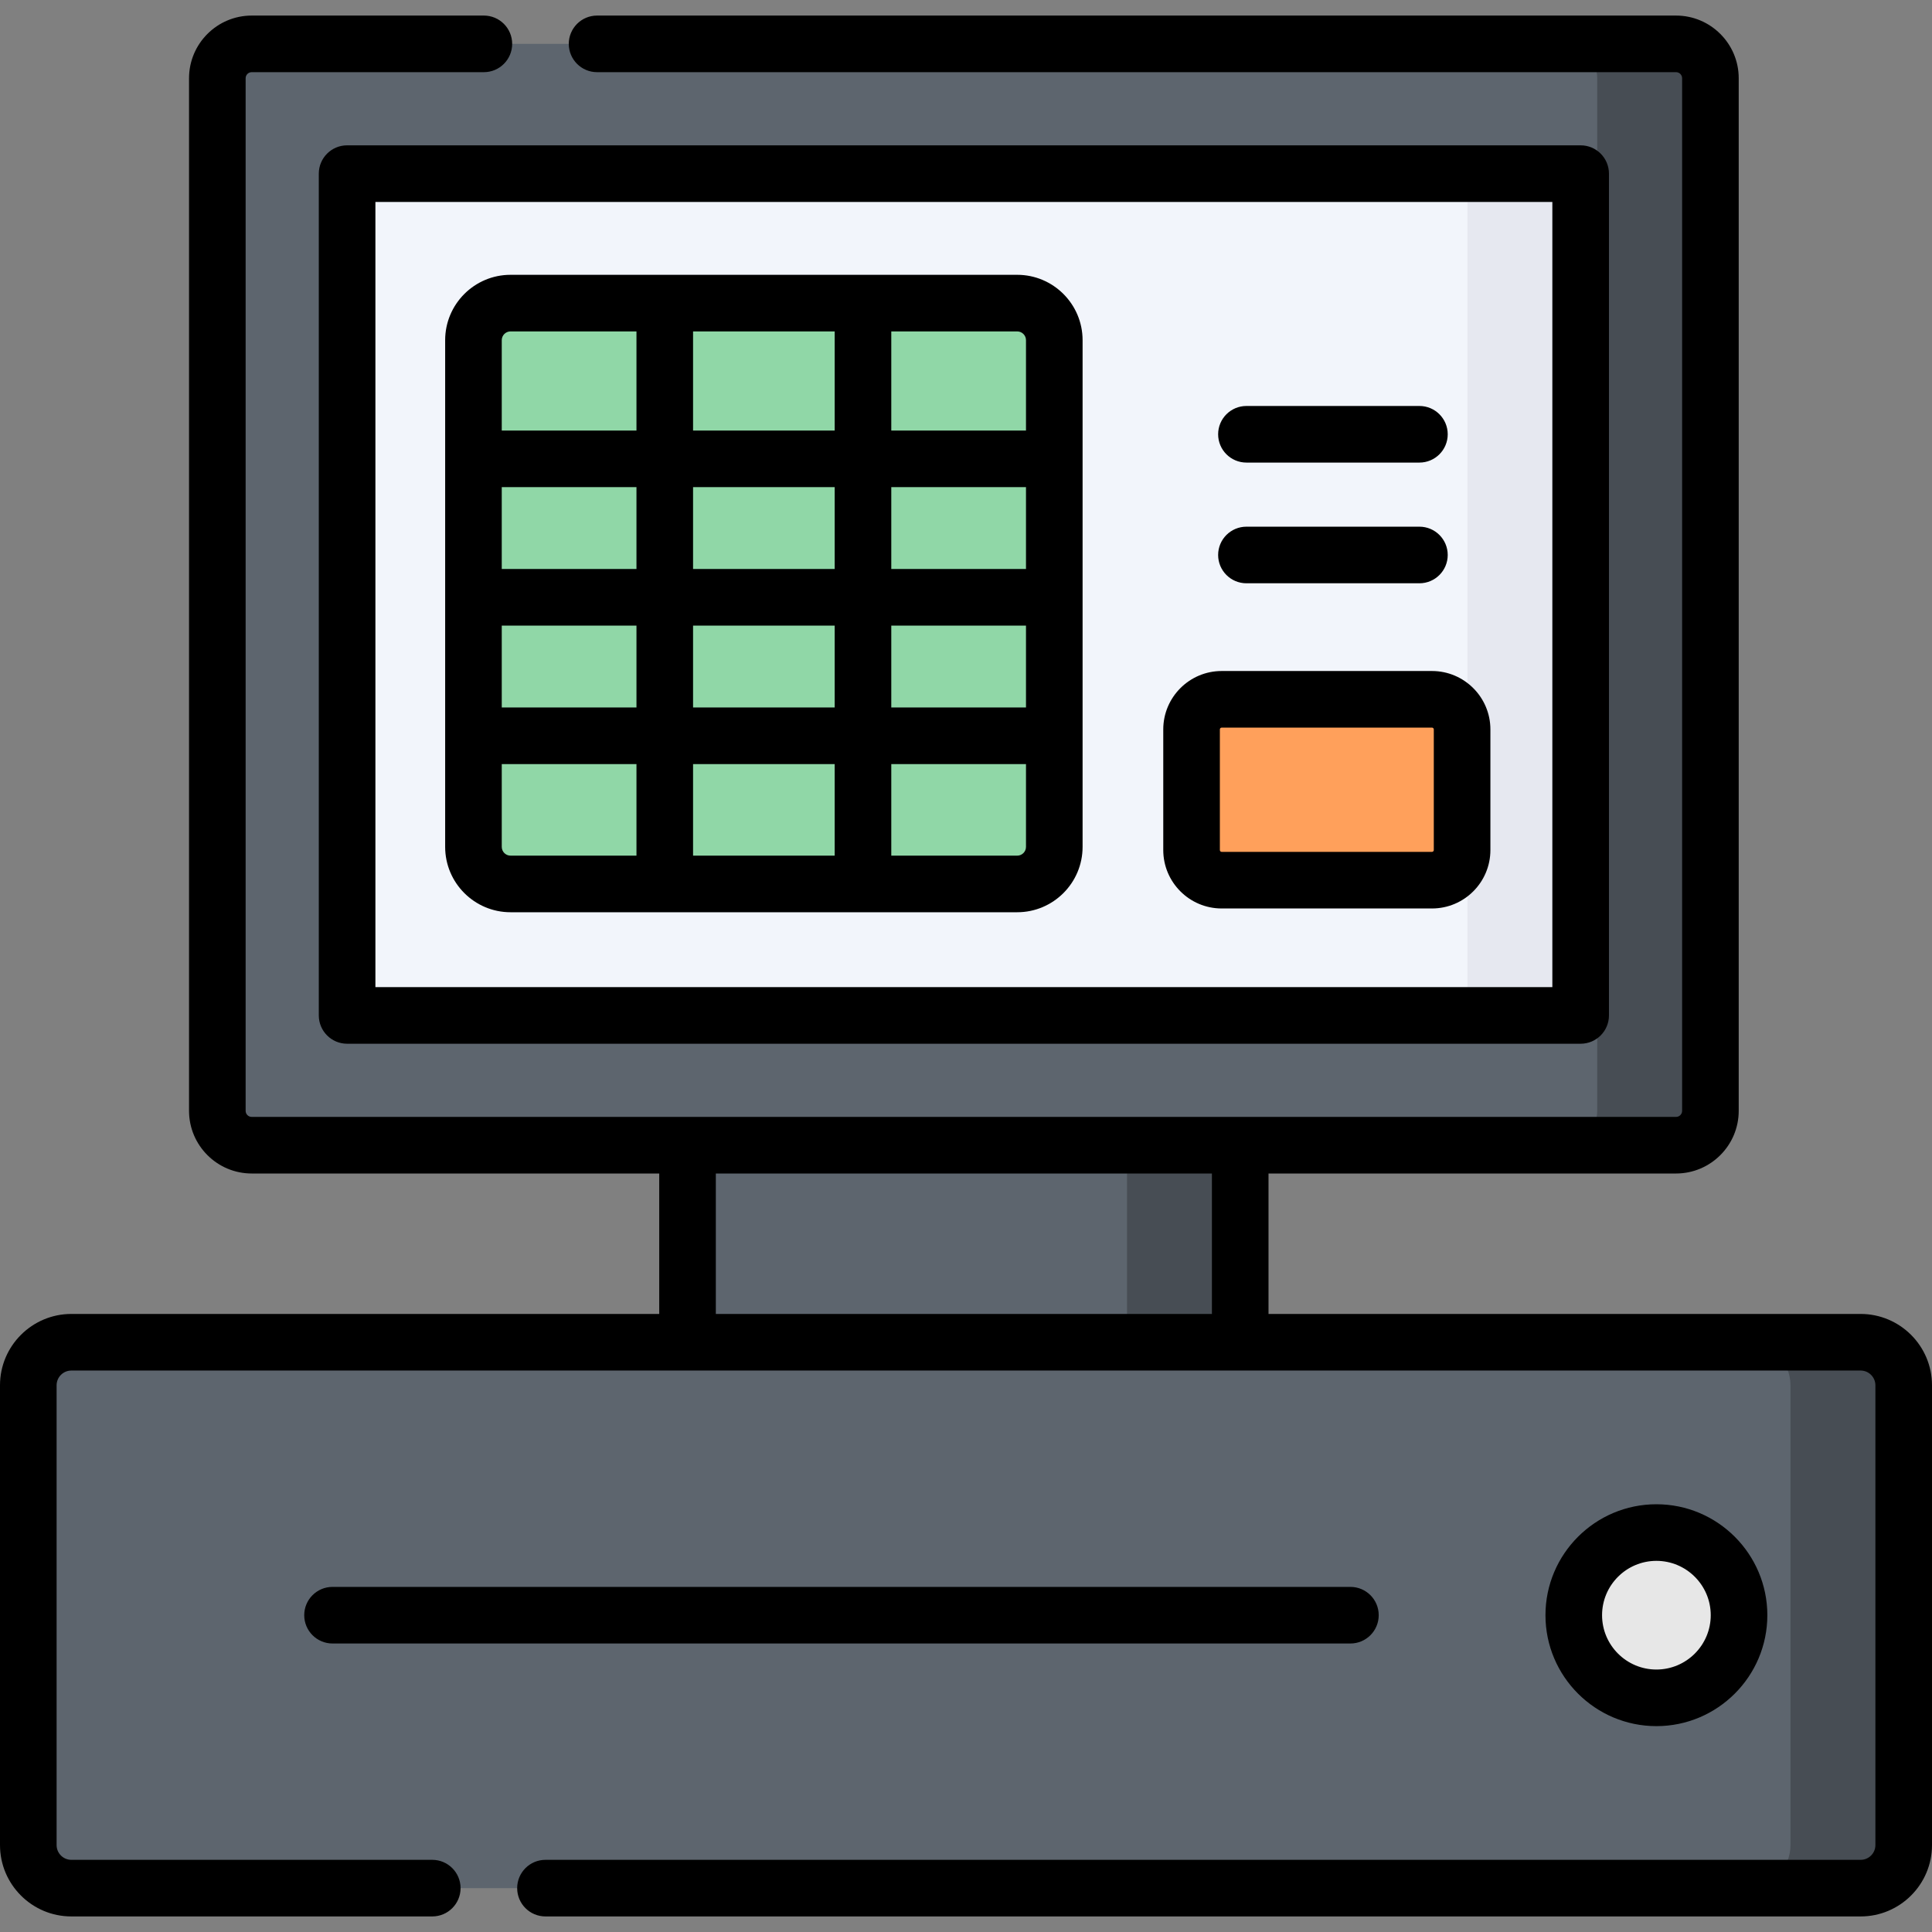 <svg id="Capa_1" enable-background="new 0 0 512 512" height="512" viewBox="0 0 512 512" width="512" xmlns="http://www.w3.org/2000/svg"><rect x="0" y="0" width="512" height="512" fill="#808080" stroke="none"/><g><g><g><path d="m493.09 500.375h-474.181c-6.301 0-11.409-5.108-11.409-11.409v-121.846c0-6.301 5.108-11.409 11.409-11.409h474.181c6.301 0 11.409 5.108 11.409 11.409v121.846c.001 6.301-5.107 11.409-11.409 11.409z" fill="#5d656e"/></g></g><g><g><path d="m444.169 303.491h-377.464c-5.031 0-9.11-4.079-9.11-9.11v-273.646c0-5.031 4.079-9.11 9.11-9.11h377.464c5.031 0 9.11 4.079 9.11 9.11v273.646c0 5.031-4.078 9.11-9.11 9.11z" fill="#5d656e"/></g></g><g><g><path d="m143.895-5.894h223.085v326.903h-223.085z" fill="#f2f5fb" transform="matrix(0 1 -1 0 412.995 -97.88)"/></g></g><g><g><path d="m182.204 303.491h146.467v52.22h-146.467z" fill="#5d656e"/></g></g><g><g><path d="m492.528 355.711h-29.438c6.301 0 11.409 5.108 11.409 11.409v121.846c0 6.301-5.108 11.409-11.409 11.409h29.437c6.301 0 11.409-5.108 11.409-11.409v-121.846c.001-6.301-5.107-11.409-11.408-11.409z" fill="#474d54"/></g></g><g><g><path d="m444.169 11.625h-30c5.031 0 9.11 4.079 9.11 9.11v273.646c0 5.031-4.079 9.11-9.11 9.11h30c5.031 0 9.11-4.079 9.11-9.11v-273.646c0-5.031-4.078-9.11-9.11-9.11z" fill="#474d54"/></g></g><g><g><path d="m388.889 46.015h30v223.085h-30z" fill="#e6e8f0"/></g></g><g><g><path d="m298.671 303.491h30v52.22h-30z" fill="#474d54"/></g></g><g><g><circle cx="438.964" cy="428.043" fill="#e7e7e7" r="21.9"/></g></g><g><g><path d="m379.491 233.255h-55.733c-4.407 0-7.98-3.573-7.98-7.98v-31.969c0-4.407 3.573-7.98 7.98-7.98h55.733c4.408 0 7.98 3.573 7.98 7.98v31.969c0 4.407-3.573 7.98-7.98 7.98z" fill="#ffa05b"/></g></g><g><g><path d="m269.573 234.255h-134.277c-5.426 0-9.825-4.399-9.825-9.825v-134.277c0-5.426 4.399-9.825 9.825-9.825h134.277c5.426 0 9.825 4.399 9.825 9.825v134.277c0 5.426-4.399 9.825-9.825 9.825z" fill="#90d7a7"/></g></g><g><path d="m493.09 348.21h-156.919v-37.22h107.998c9.159 0 16.61-7.451 16.61-16.61v-273.645c0-9.159-7.451-16.61-16.61-16.61h-285.938c-4.142 0-7.5 3.358-7.5 7.5s3.358 7.5 7.5 7.5h285.938c.888 0 1.61.722 1.61 1.61v273.645c0 .888-.723 1.61-1.61 1.61h-377.463c-.888 0-1.61-.722-1.61-1.61v-273.645c0-.888.722-1.61 1.61-1.61h61.525c4.142 0 7.5-3.358 7.5-7.5s-3.358-7.5-7.5-7.5h-61.525c-9.159 0-16.61 7.451-16.61 16.61v273.645c0 9.159 7.451 16.61 16.61 16.61h107.998v37.22h-155.795c-10.427 0-18.909 8.483-18.909 18.91v121.846c0 10.427 8.482 18.909 18.909 18.909h95.647c4.142 0 7.5-3.358 7.5-7.5s-3.358-7.5-7.5-7.5h-95.647c-2.155 0-3.909-1.753-3.909-3.909v-121.846c0-2.156 1.754-3.91 3.909-3.91h474.181c2.156 0 3.91 1.754 3.91 3.91v121.846c0 2.156-1.754 3.909-3.91 3.909h-348.534c-4.142 0-7.5 3.358-7.5 7.5s3.358 7.5 7.5 7.5h348.534c10.427 0 18.91-8.482 18.91-18.909v-121.846c0-10.427-8.483-18.91-18.91-18.91zm-303.386 0v-37.22h131.467v37.22z"/><path d="m365.374 428.043c0-4.142-3.358-7.5-7.5-7.5h-269.75c-4.142 0-7.5 3.358-7.5 7.5s3.358 7.5 7.5 7.5h269.75c4.142 0 7.5-3.358 7.5-7.5z"/><path d="m468.364 428.043c0-16.211-13.189-29.4-29.4-29.4s-29.4 13.189-29.4 29.4 13.189 29.4 29.4 29.4 29.4-13.189 29.4-29.4zm-43.8 0c0-7.94 6.46-14.4 14.4-14.4s14.4 6.46 14.4 14.4-6.46 14.4-14.4 14.4c-7.941 0-14.4-6.46-14.4-14.4z"/><path d="m84.486 46.015v223.085c0 4.142 3.358 7.5 7.5 7.5h326.903c4.142 0 7.5-3.358 7.5-7.5v-223.085c0-4.142-3.358-7.5-7.5-7.5h-326.903c-4.142 0-7.5 3.358-7.5 7.5zm15 7.5h311.903v208.085h-311.903z"/><path d="m269.573 72.828h-134.277c-9.553 0-17.325 7.772-17.325 17.325v134.277c0 9.553 7.772 17.324 17.325 17.324h134.277c9.553 0 17.325-7.771 17.325-17.324v-134.277c0-9.553-7.772-17.325-17.325-17.325zm-85.903 114.66v-21.697h37.53v21.697zm37.53 15v24.266h-37.53v-24.266zm0-73.393v21.697h-37.53v-21.697zm-37.53-15v-26.267h37.53v26.267zm88.228 36.696h-35.698v-21.697h35.698zm-103.228 0h-35.699v-21.697h35.699zm-35.698 15h35.699v21.697h-35.699zm103.228 0h35.698v21.697h-35.698zm35.698-75.638v23.942h-35.698v-26.267h33.373c1.282 0 2.325 1.043 2.325 2.325zm-136.602-2.325h33.374v26.267h-35.699v-23.942c.001-1.282 1.044-2.325 2.325-2.325zm-2.324 136.602v-21.942h35.699v24.266h-33.374c-1.282 0-2.325-1.042-2.325-2.324zm136.601 2.324h-33.373v-24.266h35.698v21.942c0 1.282-1.043 2.324-2.325 2.324z"/><path d="m379.491 177.825h-55.734c-8.536 0-15.48 6.944-15.48 15.48v31.969c0 8.536 6.944 15.48 15.48 15.48h55.734c8.536 0 15.48-6.944 15.48-15.48v-31.969c0-8.536-6.944-15.48-15.48-15.48zm.48 47.449c0 .265-.215.48-.48.48h-55.734c-.265 0-.48-.215-.48-.48v-31.969c0-.265.215-.48.48-.48h55.734c.265 0 .48.215.48.48z"/><path d="m330.318 154.576h45.843c4.142 0 7.5-3.358 7.5-7.5s-3.358-7.5-7.5-7.5h-45.843c-4.142 0-7.5 3.358-7.5 7.5s3.358 7.5 7.5 7.5z"/><path d="m330.318 122.588h45.843c4.142 0 7.5-3.358 7.5-7.5s-3.358-7.5-7.5-7.5h-45.843c-4.142 0-7.5 3.358-7.5 7.5s3.358 7.5 7.5 7.5z"/></g></g></svg>